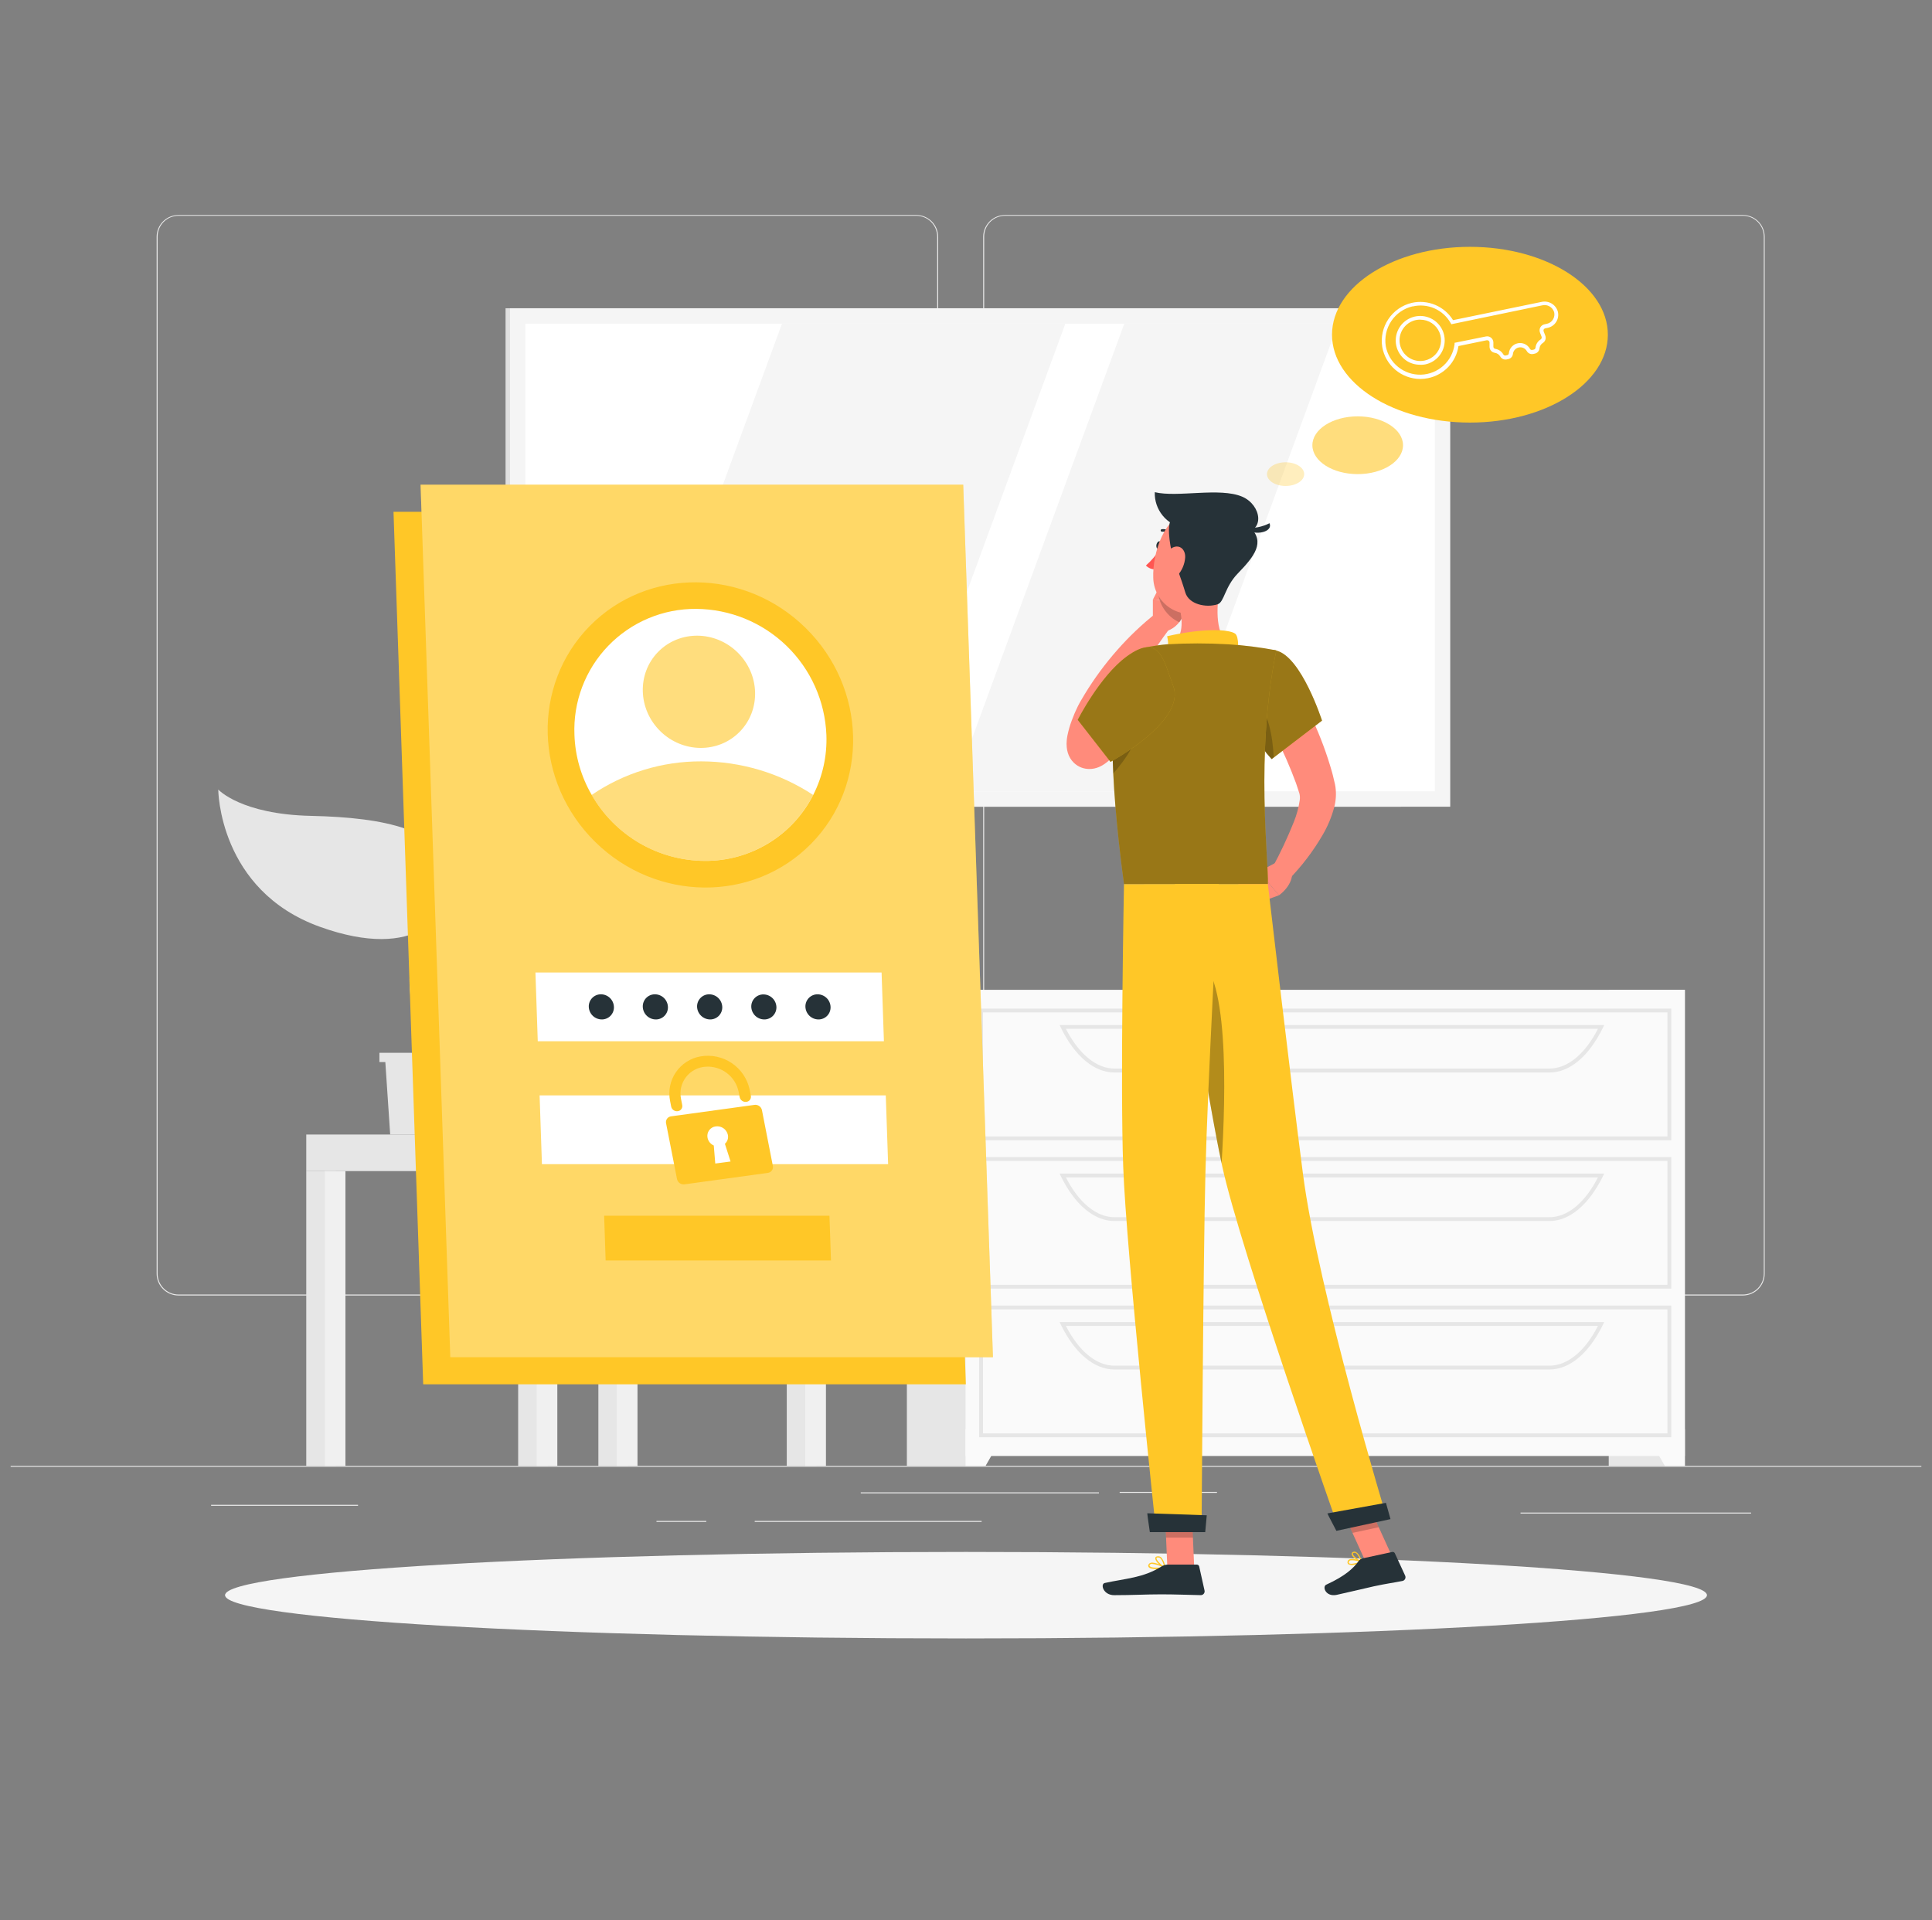 <svg width="171" height="170" viewBox="0 0 171 170" fill="none" xmlns="http://www.w3.org/2000/svg">
<rect x="0" y="0" width="171" height="170" fill="#808080" stroke="none"/>
<g clip-path="url(#clip0_6_713)">
<path d="M170.059 129.772H0.941V129.857H170.059V129.772Z" fill="#EBEBEB"/>
<path d="M107.712 132.076H99.1V132.16H107.712V132.076Z" fill="#EBEBEB"/>
<path d="M154.987 133.906H134.581V133.99H154.987V133.906Z" fill="#EBEBEB"/>
<path d="M97.267 132.116H76.185V132.201H97.267V132.116Z" fill="#EBEBEB"/>
<path d="M62.514 134.646H58.103V134.731H62.514V134.646Z" fill="#EBEBEB"/>
<path d="M86.883 134.646H66.799V134.731H86.883V134.646Z" fill="#EBEBEB"/>
<path d="M31.69 133.219H18.685V133.304H31.69V133.219Z" fill="#EBEBEB"/>
<path d="M81.103 114.687H15.793C15.281 114.686 14.791 114.482 14.43 114.12C14.068 113.758 13.865 113.267 13.865 112.756V20.948C13.87 20.44 14.075 19.953 14.435 19.595C14.796 19.236 15.284 19.035 15.793 19.034H81.103C81.615 19.034 82.106 19.238 82.469 19.6C82.831 19.962 83.034 20.453 83.034 20.965V112.756C83.034 113.268 82.831 113.759 82.469 114.121C82.106 114.484 81.615 114.687 81.103 114.687ZM15.793 19.102C15.304 19.103 14.835 19.298 14.489 19.644C14.144 19.99 13.95 20.459 13.95 20.948V112.756C13.95 113.245 14.144 113.714 14.489 114.06C14.835 114.407 15.304 114.602 15.793 114.603H81.103C81.592 114.602 82.062 114.407 82.408 114.061C82.754 113.715 82.949 113.245 82.95 112.756V20.948C82.949 20.459 82.754 19.99 82.408 19.644C82.062 19.297 81.592 19.103 81.103 19.102H15.793Z" fill="#EBEBEB"/>
<path d="M154.267 114.687H88.953C88.441 114.686 87.951 114.482 87.589 114.12C87.227 113.758 87.023 113.268 87.022 112.756V20.948C87.027 20.439 87.233 19.953 87.595 19.595C87.956 19.236 88.444 19.035 88.953 19.034H154.267C154.775 19.036 155.262 19.238 155.622 19.596C155.982 19.954 156.187 20.44 156.191 20.948V112.756C156.191 113.267 155.989 113.757 155.628 114.119C155.267 114.481 154.778 114.685 154.267 114.687ZM88.953 19.102C88.464 19.103 87.995 19.297 87.648 19.644C87.302 19.99 87.108 20.459 87.107 20.948V112.756C87.108 113.245 87.302 113.715 87.648 114.061C87.995 114.407 88.464 114.602 88.953 114.603H154.267C154.756 114.602 155.225 114.407 155.572 114.061C155.918 113.715 156.113 113.245 156.113 112.756V20.948C156.113 20.459 155.918 19.99 155.572 19.644C155.225 19.297 154.756 19.103 154.267 19.102H88.953Z" fill="#EBEBEB"/>
<path d="M67.222 100.437H44.763L43.4 84.709H65.859L67.222 100.437Z" fill="#E6E6E6"/>
<path d="M68.385 100.437H45.926L44.563 84.709H67.022L68.385 100.437Z" fill="#F0F0F0"/>
<path d="M48.998 97.058L48.247 88.085H63.951L64.702 97.058H48.998Z" fill="white"/>
<path d="M72.272 100.437H69.637V129.772H72.272V100.437Z" fill="#E6E6E6"/>
<path d="M73.104 100.437H71.274V129.772H73.104V100.437Z" fill="#F0F0F0"/>
<path d="M47.597 103.674H73.104V100.437H47.597V103.674Z" fill="#F0F0F0"/>
<path d="M48.497 103.674H45.862V129.772H48.497V103.674Z" fill="#E6E6E6"/>
<path d="M49.329 103.674H47.499V129.772H49.329V103.674Z" fill="#F0F0F0"/>
<path d="M29.742 103.674H27.107V129.772H29.742V103.674Z" fill="#E6E6E6"/>
<path d="M30.574 103.674H28.744V129.772H30.574V103.674Z" fill="#F0F0F0"/>
<path d="M55.597 103.674H52.962V129.772H55.597V103.674Z" fill="#E6E6E6"/>
<path d="M56.425 103.674H54.595V129.772H56.425V103.674Z" fill="#F0F0F0"/>
<path d="M47.597 100.437H27.107V103.674H47.597V100.437Z" fill="#E6E6E6"/>
<path d="M124.005 27.29H44.746V71.417H124.005V27.29Z" fill="#E0E0E0"/>
<path d="M128.358 27.29H45.145V71.417H128.358V27.29Z" fill="#F5F5F5"/>
<path d="M126.998 70.057V28.65L46.505 28.65V70.057H126.998Z" fill="white"/>
<path d="M79.097 70.057L94.294 28.65H69.214L54.017 70.057H79.097Z" fill="#F5F5F5"/>
<path d="M103.237 70.057L118.434 28.65H99.513L84.316 70.057H103.237Z" fill="#F5F5F5"/>
<path d="M149.126 87.628H142.388V129.772H149.126V87.628Z" fill="#E6E6E6"/>
<path d="M147.353 129.772H149.126V126.529H145.496L147.353 129.772Z" fill="#FAFAFA"/>
<path d="M87.005 87.628H80.267V129.772H87.005V87.628Z" fill="#E6E6E6"/>
<path d="M149.126 87.628H85.459V128.896H149.126V87.628Z" fill="#FAFAFA"/>
<path d="M147.921 100.945H86.667V89.289H147.921V100.945ZM87.005 100.606H147.583V89.627H87.005V100.606Z" fill="#E6E6E6"/>
<path d="M137.138 94.948H98.637C96.851 94.948 95.13 93.507 93.902 90.99L93.787 90.75H141.985L141.87 90.99C140.632 93.507 138.941 94.948 137.138 94.948ZM94.341 91.078C95.485 93.321 97.047 94.599 98.637 94.599H137.138C138.735 94.599 140.291 93.321 141.434 91.078H94.341Z" fill="#E6E6E6"/>
<path d="M87.232 129.772H85.459V126.529H89.089L87.232 129.772Z" fill="#FAFAFA"/>
<path d="M147.921 114.078H86.667V102.436H147.921V114.078ZM87.005 113.74H147.583V102.775H87.005V113.74Z" fill="#E6E6E6"/>
<path d="M137.138 108.095H98.637C96.851 108.095 95.13 106.651 93.902 104.138L93.787 103.894H141.985L141.87 104.138C140.632 106.637 138.941 108.095 137.138 108.095ZM94.341 104.232C95.485 106.475 97.047 107.757 98.637 107.757H137.138C138.735 107.757 140.291 106.475 141.434 104.232H94.341Z" fill="#E6E6E6"/>
<path d="M147.921 127.236H86.667V115.58H147.921V127.236ZM87.005 126.897H147.583V115.918H87.005V126.897Z" fill="#E6E6E6"/>
<path d="M137.138 121.239H98.637C96.851 121.239 95.13 119.798 93.902 117.285L93.787 117.041H141.985L141.87 117.285C140.632 119.798 138.941 121.239 137.138 121.239ZM94.341 117.379C95.485 119.622 97.047 120.901 98.637 120.901H137.138C138.735 120.901 140.291 119.622 141.434 117.379H94.341Z" fill="#E6E6E6"/>
<path d="M41.861 93.202V94.021H41.34L40.907 100.437H34.535L34.105 94.021H33.581V93.202H41.861Z" fill="#E6E6E6"/>
<path d="M39.764 77.282C39.243 73.46 34.085 72.37 27.54 72.228C21.313 72.096 19.317 69.894 19.317 69.894C19.317 69.894 19.338 78.814 28.311 82.047C36.831 85.112 40.288 81.11 39.764 77.282Z" fill="#E6E6E6"/>
<path d="M36.584 85.944C36.693 84.374 39.202 81.486 45.24 82.798C49.603 83.749 51.227 81.486 51.227 81.486C51.227 81.486 50.821 87.872 44.259 89.79C38.025 91.613 36.392 88.711 36.584 85.944Z" fill="#E6E6E6"/>
<path d="M37.961 95.611C37.995 95.611 38.029 95.604 38.06 95.59C38.09 95.576 38.118 95.555 38.14 95.529C38.577 95.012 38.218 93.774 37.724 92.059C37.088 89.861 36.297 87.121 36.967 85.135C37.338 84.087 37.772 83.061 38.265 82.064C39.212 80.062 40.031 78.344 39.348 76.524C39.337 76.495 39.321 76.469 39.3 76.446C39.279 76.423 39.254 76.405 39.225 76.392C39.197 76.379 39.167 76.372 39.136 76.371C39.105 76.37 39.075 76.376 39.046 76.386C39.017 76.397 38.991 76.414 38.968 76.435C38.946 76.456 38.928 76.482 38.915 76.51C38.903 76.538 38.896 76.569 38.895 76.6C38.895 76.63 38.9 76.661 38.911 76.69C39.524 78.31 38.783 79.879 37.843 81.868C37.342 82.881 36.902 83.922 36.523 84.987C35.81 87.111 36.621 89.928 37.274 92.188C37.66 93.541 38.059 94.894 37.785 95.232C37.763 95.255 37.747 95.283 37.736 95.313C37.726 95.343 37.722 95.375 37.724 95.407C37.727 95.439 37.736 95.47 37.751 95.498C37.766 95.526 37.787 95.55 37.812 95.57C37.855 95.601 37.908 95.615 37.961 95.611Z" fill="#E6E6E6"/>
<path d="M85.5 145.047C121.719 145.047 151.081 143.333 151.081 141.218C151.081 139.104 121.719 137.39 85.5 137.39C49.281 137.39 19.919 139.104 19.919 141.218C19.919 143.333 49.281 145.047 85.5 145.047Z" fill="#F5F5F5"/>
<path d="M85.487 122.551H37.457L34.829 45.308H82.858L85.487 122.551Z" fill="#FFC727"/>
<path d="M87.885 120.153H39.855L37.224 42.91H85.253L87.885 120.153Z" fill="#FFC727"/>
<path opacity="0.3" d="M87.885 120.153H39.855L37.224 42.91H85.253L87.885 120.153Z" fill="white"/>
<path d="M71.792 74.695C76.935 69.464 76.716 60.91 71.303 55.589C65.891 50.269 57.334 50.196 52.192 55.427C47.049 60.659 47.268 69.213 52.681 74.534C58.093 79.854 66.65 79.927 71.792 74.695Z" fill="#FFC727"/>
<path d="M73.144 65.064C73.213 66.905 72.812 68.733 71.977 70.375C71.077 72.144 69.701 73.628 68.004 74.659C66.307 75.69 64.357 76.228 62.371 76.213C60.339 76.202 58.346 75.657 56.591 74.632C54.836 73.607 53.382 72.139 52.373 70.375C51.433 68.758 50.908 66.934 50.844 65.064C50.782 63.615 51.015 62.168 51.529 60.812C52.043 59.455 52.828 58.218 53.835 57.173C54.842 56.13 56.051 55.301 57.388 54.739C58.725 54.177 60.163 53.892 61.614 53.903C64.602 53.924 67.468 55.095 69.615 57.174C71.762 59.253 73.026 62.078 73.144 65.064Z" fill="white"/>
<path opacity="0.6" d="M71.971 70.375C71.07 72.144 69.694 73.628 67.997 74.659C66.301 75.69 64.35 76.228 62.365 76.213C60.333 76.202 58.339 75.657 56.584 74.632C54.829 73.607 53.375 72.139 52.366 70.375C55.227 68.425 58.612 67.388 62.074 67.402C65.592 67.409 69.031 68.442 71.971 70.375Z" fill="#FFC727"/>
<path opacity="0.6" d="M65.467 64.786C67.358 62.863 67.278 59.717 65.287 57.761C63.297 55.804 60.151 55.778 58.26 57.701C56.369 59.625 56.449 62.77 58.439 64.727C60.43 66.683 63.576 66.71 65.467 64.786Z" fill="#FFC727"/>
<path d="M78.235 92.181H47.597L47.391 86.093H78.028L78.235 92.181Z" fill="white"/>
<path d="M78.607 103.062H47.966L47.76 96.974H78.4L78.607 103.062Z" fill="white"/>
<path d="M66.782 97.812L59.398 98.827C59.328 98.835 59.26 98.858 59.199 98.893C59.137 98.929 59.084 98.977 59.042 99.034C59 99.091 58.97 99.156 58.955 99.226C58.939 99.295 58.938 99.367 58.952 99.436L59.923 104.384C59.954 104.53 60.039 104.658 60.161 104.744C60.282 104.829 60.431 104.866 60.579 104.848L67.963 103.833C68.033 103.824 68.1 103.801 68.161 103.765C68.222 103.729 68.275 103.681 68.317 103.623C68.358 103.566 68.388 103.5 68.403 103.431C68.418 103.362 68.419 103.29 68.406 103.221L67.438 98.272C67.406 98.128 67.321 98 67.2 97.915C67.078 97.829 66.929 97.793 66.782 97.812ZM64.661 102.825L63.308 103.004L63.176 101.408C63.037 101.348 62.914 101.255 62.818 101.137C62.722 101.019 62.656 100.88 62.625 100.732C62.6 100.616 62.6 100.497 62.624 100.382C62.648 100.266 62.696 100.157 62.765 100.062C62.834 99.966 62.922 99.886 63.024 99.827C63.126 99.767 63.239 99.73 63.356 99.717C63.596 99.686 63.839 99.746 64.037 99.886C64.235 100.026 64.373 100.234 64.424 100.471C64.454 100.614 64.445 100.762 64.399 100.901C64.352 101.039 64.27 101.163 64.161 101.259L64.661 102.825Z" fill="#FFC727"/>
<path d="M66.051 97.545C65.921 97.562 65.789 97.529 65.681 97.453C65.574 97.378 65.498 97.264 65.47 97.136L65.375 96.652C65.24 95.992 64.87 95.404 64.334 94.996C63.797 94.588 63.132 94.388 62.459 94.433C62.12 94.453 61.789 94.545 61.489 94.704C61.188 94.862 60.925 95.084 60.718 95.353C60.511 95.622 60.364 95.933 60.287 96.264C60.211 96.595 60.206 96.939 60.274 97.271L60.383 97.829C60.395 97.891 60.395 97.955 60.381 98.017C60.368 98.078 60.342 98.136 60.304 98.188C60.267 98.238 60.22 98.281 60.165 98.313C60.11 98.344 60.05 98.364 59.987 98.371C59.856 98.389 59.723 98.357 59.615 98.281C59.507 98.205 59.432 98.091 59.405 97.961L59.314 97.491C59.221 97.052 59.218 96.598 59.305 96.158C59.392 95.717 59.567 95.298 59.819 94.927C60.072 94.556 60.397 94.24 60.776 93.997C61.154 93.755 61.577 93.592 62.02 93.517C62.98 93.356 63.965 93.57 64.772 94.116C65.578 94.662 66.143 95.498 66.349 96.449L66.457 97.004C66.47 97.067 66.469 97.131 66.455 97.194C66.441 97.256 66.414 97.315 66.376 97.366C66.337 97.417 66.289 97.459 66.233 97.49C66.177 97.521 66.115 97.54 66.051 97.545Z" fill="#FFC727"/>
<path d="M73.55 111.589H53.604L53.472 107.625H73.415L73.55 111.589Z" fill="#FFC727"/>
<path d="M63.927 89.137C63.933 89.281 63.91 89.426 63.858 89.561C63.807 89.696 63.728 89.82 63.628 89.924C63.527 90.028 63.407 90.11 63.273 90.166C63.14 90.222 62.996 90.251 62.852 90.249C62.553 90.247 62.267 90.13 62.053 89.923C61.838 89.716 61.711 89.435 61.698 89.137C61.692 88.992 61.716 88.848 61.767 88.713C61.819 88.577 61.897 88.454 61.998 88.35C62.098 88.246 62.219 88.163 62.352 88.107C62.486 88.051 62.629 88.023 62.774 88.024C63.072 88.025 63.359 88.142 63.574 88.349C63.788 88.556 63.915 88.838 63.927 89.137Z" fill="#263238"/>
<path d="M59.118 89.137C59.124 89.281 59.101 89.426 59.05 89.561C58.998 89.697 58.92 89.82 58.819 89.925C58.719 90.029 58.598 90.111 58.464 90.167C58.331 90.223 58.187 90.251 58.042 90.249C57.744 90.247 57.459 90.13 57.245 89.923C57.03 89.716 56.904 89.434 56.892 89.137C56.886 88.992 56.91 88.848 56.961 88.713C57.013 88.577 57.091 88.454 57.191 88.35C57.292 88.246 57.413 88.163 57.546 88.107C57.679 88.051 57.823 88.023 57.968 88.024C58.266 88.025 58.552 88.142 58.766 88.349C58.98 88.557 59.106 88.839 59.118 89.137Z" fill="#263238"/>
<path d="M54.338 89.137C54.344 89.281 54.321 89.426 54.269 89.561C54.218 89.696 54.139 89.82 54.039 89.924C53.938 90.028 53.818 90.11 53.684 90.166C53.551 90.222 53.407 90.251 53.263 90.249C52.965 90.248 52.678 90.131 52.464 89.924C52.25 89.717 52.124 89.435 52.113 89.137C52.107 88.992 52.13 88.848 52.182 88.713C52.233 88.577 52.312 88.454 52.412 88.35C52.513 88.246 52.633 88.163 52.767 88.107C52.9 88.051 53.044 88.023 53.188 88.024C53.486 88.025 53.773 88.142 53.987 88.349C54.201 88.557 54.327 88.839 54.338 89.137Z" fill="#263238"/>
<path d="M68.72 89.137C68.726 89.281 68.703 89.426 68.651 89.561C68.6 89.696 68.521 89.819 68.421 89.924C68.32 90.028 68.2 90.11 68.066 90.166C67.933 90.222 67.789 90.251 67.644 90.249C67.346 90.248 67.06 90.131 66.846 89.924C66.632 89.717 66.506 89.435 66.495 89.137C66.49 88.993 66.514 88.849 66.566 88.714C66.618 88.58 66.697 88.457 66.798 88.354C66.899 88.251 67.019 88.17 67.153 88.115C67.286 88.059 67.429 88.032 67.573 88.034C67.869 88.036 68.153 88.152 68.366 88.357C68.58 88.562 68.706 88.841 68.72 89.137Z" fill="#263238"/>
<path d="M73.513 89.137C73.519 89.281 73.496 89.426 73.445 89.561C73.394 89.697 73.315 89.82 73.215 89.925C73.114 90.029 72.993 90.111 72.859 90.167C72.726 90.223 72.582 90.251 72.437 90.249C72.139 90.247 71.854 90.13 71.64 89.923C71.426 89.716 71.299 89.434 71.287 89.137C71.281 88.992 71.305 88.848 71.356 88.713C71.408 88.577 71.486 88.454 71.587 88.35C71.687 88.246 71.808 88.163 71.941 88.107C72.075 88.051 72.218 88.023 72.363 88.024C72.661 88.025 72.947 88.142 73.161 88.349C73.376 88.557 73.502 88.839 73.513 89.137Z" fill="#263238"/>
<path d="M113.881 59.379C114.331 60.103 114.707 60.793 115.092 61.513C115.478 62.233 115.826 62.957 116.168 63.698C116.865 65.198 117.442 66.751 117.893 68.342C117.954 68.542 117.998 68.755 118.048 68.961L118.123 69.276L118.16 69.431L118.204 69.688C118.28 70.271 118.245 70.864 118.099 71.433C117.866 72.318 117.511 73.166 117.044 73.953C116.209 75.384 115.2 76.705 114.04 77.887L112.616 76.811C113.331 75.498 113.967 74.142 114.521 72.753C114.767 72.14 114.941 71.501 115.038 70.848C115.069 70.649 115.06 70.445 115.011 70.25L114.876 69.837C114.822 69.668 114.771 69.499 114.707 69.326C114.192 67.931 113.597 66.567 112.924 65.24C112.248 63.888 111.52 62.535 110.793 61.242L113.881 59.379Z" fill="#FF8B7B"/>
<path d="M112.978 76.341L111.422 77.163L113.208 79.254C113.208 79.254 114.324 78.499 114.375 77.349L112.978 76.341Z" fill="#FF8B7B"/>
<path d="M109.335 78.452L111.246 79.971L113.208 79.254L111.422 77.163L109.335 78.452Z" fill="#FF8B7B"/>
<path d="M102.801 48.312C102.764 48.501 102.632 48.633 102.51 48.609C102.388 48.586 102.317 48.41 102.354 48.224C102.391 48.038 102.523 47.886 102.649 47.926C102.774 47.967 102.838 48.122 102.801 48.312Z" fill="#263238"/>
<path d="M102.649 48.636C102.308 49.166 101.896 49.647 101.424 50.064C101.536 50.179 101.671 50.269 101.82 50.328C101.97 50.386 102.13 50.411 102.29 50.402L102.649 48.636Z" fill="#FF5652"/>
<path d="M102.04 55.273V53.054L104.976 53.392C104.976 53.392 104.928 55.3 103.284 55.861L102.04 55.273Z" fill="#FF8B7B"/>
<path d="M102.885 51.457L104.952 52.053L104.989 53.409L102.053 53.054L102.885 51.457Z" fill="#FF8B7B"/>
<path opacity="0.2" d="M104.952 52.053L102.885 51.457L102.483 52.228C102.505 52.836 102.695 53.426 103.031 53.932C103.368 54.438 103.839 54.842 104.39 55.097C104.746 54.601 104.953 54.014 104.989 53.406L104.952 52.053Z" fill="black"/>
<path d="M103.7 47.409C103.722 47.408 103.743 47.401 103.761 47.389C103.779 47.377 103.794 47.36 103.802 47.34C103.811 47.321 103.814 47.299 103.811 47.277C103.808 47.256 103.799 47.236 103.785 47.219C103.666 47.085 103.517 46.981 103.35 46.916C103.183 46.852 103.003 46.828 102.824 46.847C102.795 46.852 102.769 46.868 102.752 46.892C102.735 46.917 102.728 46.947 102.733 46.976C102.738 47.005 102.754 47.031 102.778 47.049C102.802 47.067 102.832 47.074 102.862 47.07C103.003 47.056 103.145 47.077 103.277 47.129C103.409 47.181 103.526 47.264 103.619 47.371C103.63 47.383 103.642 47.392 103.656 47.398C103.67 47.405 103.685 47.408 103.7 47.409Z" fill="#263238"/>
<path d="M108.023 51.735C107.685 53.477 107.475 55.888 108.7 57.048C108.7 57.048 108.226 58.814 104.979 58.814C101.424 58.814 103.271 57.265 103.271 57.265C104.749 56.805 104.735 55.124 104.397 53.771L108.023 51.735Z" fill="#FF8B7B"/>
<path d="M109.359 58.212C109.677 57.765 109.664 56.348 109.325 56.098C108.781 55.695 106.444 55.601 103.301 56.325C103.64 57.698 102.912 58.415 102.912 58.415L109.359 58.212Z" fill="#FFC727"/>
<path d="M119.932 138.512C119.836 138.546 119.734 138.561 119.631 138.555C119.529 138.549 119.429 138.523 119.337 138.479C119.302 138.446 119.278 138.404 119.269 138.357C119.259 138.31 119.264 138.262 119.283 138.218C119.294 138.182 119.312 138.148 119.337 138.119C119.362 138.091 119.394 138.068 119.428 138.052C119.75 137.897 120.487 138.198 120.521 138.211C120.531 138.216 120.54 138.223 120.546 138.232C120.552 138.241 120.555 138.251 120.555 138.262C120.555 138.273 120.552 138.284 120.546 138.293C120.541 138.303 120.534 138.311 120.524 138.316C120.334 138.4 120.135 138.466 119.932 138.512ZM119.543 138.13C119.521 138.136 119.5 138.143 119.479 138.154C119.458 138.162 119.439 138.174 119.424 138.191C119.409 138.207 119.397 138.227 119.391 138.249C119.361 138.35 119.391 138.384 119.412 138.394C119.54 138.502 120.014 138.394 120.348 138.269C120.094 138.164 119.819 138.116 119.543 138.13Z" fill="#FFC727"/>
<path d="M120.511 138.32H120.484C120.213 138.242 119.638 137.833 119.631 137.565C119.631 137.523 119.645 137.482 119.672 137.448C119.698 137.415 119.735 137.392 119.777 137.383C119.817 137.368 119.86 137.362 119.903 137.365C119.945 137.369 119.987 137.382 120.024 137.403C120.342 137.565 120.545 138.222 120.551 138.252C120.556 138.26 120.559 138.27 120.559 138.279C120.559 138.289 120.556 138.298 120.551 138.306C120.546 138.311 120.54 138.315 120.533 138.318C120.526 138.32 120.518 138.321 120.511 138.32ZM119.834 137.477H119.807C119.74 137.501 119.74 137.535 119.74 137.552C119.74 137.711 120.125 138.032 120.416 138.161C120.345 137.971 120.189 137.596 119.983 137.484C119.937 137.463 119.885 137.461 119.838 137.477H119.834Z" fill="#FFC727"/>
<path d="M102.364 138.912C102.06 138.912 101.766 138.868 101.668 138.732C101.642 138.696 101.628 138.653 101.628 138.609C101.628 138.565 101.642 138.521 101.668 138.485C101.687 138.452 101.713 138.424 101.744 138.401C101.774 138.378 101.81 138.362 101.847 138.353C102.243 138.245 103.075 138.719 103.109 138.739C103.119 138.744 103.127 138.753 103.132 138.763C103.137 138.774 103.138 138.785 103.136 138.797C103.134 138.808 103.129 138.819 103.121 138.828C103.114 138.836 103.103 138.842 103.092 138.844C102.852 138.888 102.608 138.911 102.364 138.912ZM101.989 138.448C101.953 138.442 101.917 138.442 101.881 138.448C101.858 138.453 101.836 138.462 101.817 138.476C101.798 138.489 101.782 138.506 101.769 138.526C101.729 138.597 101.745 138.631 101.769 138.651C101.881 138.807 102.479 138.81 102.923 138.746C102.633 138.588 102.316 138.487 101.989 138.448Z" fill="#FFC727"/>
<path d="M103.088 138.844H103.065C102.777 138.715 102.209 138.201 102.253 137.931C102.253 137.866 102.307 137.789 102.463 137.775C102.518 137.769 102.574 137.774 102.628 137.79C102.682 137.806 102.731 137.833 102.774 137.87C102.99 138.129 103.121 138.45 103.146 138.786C103.146 138.796 103.143 138.806 103.139 138.814C103.135 138.823 103.129 138.831 103.122 138.837C103.112 138.842 103.1 138.845 103.088 138.844ZM102.506 137.88H102.473C102.371 137.88 102.364 137.927 102.364 137.941C102.337 138.103 102.723 138.509 103.017 138.685C102.991 138.414 102.881 138.157 102.703 137.951C102.647 137.904 102.576 137.878 102.503 137.88H102.506Z" fill="#FFC727"/>
<path d="M105.699 138.79H103.322L103.085 133.28H105.463L105.699 138.79Z" fill="#FF8B7B"/>
<path d="M123.163 137.687L120.839 138.191L118.502 133.06L120.829 132.556L123.163 137.687Z" fill="#FF8B7B"/>
<path d="M120.612 137.958L123.227 137.393C123.272 137.383 123.32 137.389 123.362 137.41C123.404 137.431 123.437 137.465 123.457 137.508L124.363 139.476C124.387 139.524 124.4 139.577 124.4 139.63C124.4 139.684 124.387 139.736 124.362 139.784C124.338 139.831 124.303 139.872 124.259 139.904C124.216 139.935 124.166 139.955 124.113 139.963C123.2 140.143 122.743 140.187 121.597 140.434C120.89 140.589 119.293 140.978 118.316 141.188C117.338 141.398 117.003 140.461 117.385 140.288C119.094 139.507 119.804 138.82 120.267 138.181C120.351 138.067 120.474 137.987 120.612 137.958Z" fill="#263238"/>
<path d="M103.339 138.512H105.936C105.983 138.513 106.029 138.529 106.066 138.558C106.103 138.588 106.128 138.629 106.139 138.675L106.609 140.789C106.623 140.84 106.625 140.893 106.614 140.945C106.603 140.997 106.581 141.046 106.548 141.087C106.515 141.129 106.473 141.162 106.425 141.184C106.377 141.206 106.324 141.217 106.271 141.215C105.334 141.198 103.981 141.144 102.804 141.144C101.424 141.144 100.237 141.218 98.62 141.218C97.643 141.218 97.372 140.231 97.781 140.139C99.642 139.733 101.164 139.69 102.77 138.698C102.939 138.585 103.136 138.521 103.339 138.512Z" fill="#263238"/>
<path d="M112.955 57.593C115.184 58.104 117.013 63.796 117.013 63.796L112.559 67.202C111.403 65.966 110.587 64.451 110.191 62.805C109.403 59.822 110.675 57.065 112.955 57.593Z" fill="#FFC727"/>
<path opacity="0.4" d="M112.955 57.593C115.184 58.104 117.013 63.796 117.013 63.796L112.559 67.202C111.403 65.966 110.587 64.451 110.191 62.805C109.403 59.822 110.675 57.065 112.955 57.593Z" fill="black"/>
<path d="M101.228 64.381C100.673 64.98 100.119 65.514 99.537 66.072C99.249 66.343 98.958 66.614 98.661 66.874L98.211 67.27L98.099 67.368L97.906 67.523C97.708 67.682 97.488 67.812 97.254 67.909C96.993 68.02 96.712 68.077 96.428 68.078C96.186 68.079 95.945 68.037 95.718 67.953C95.466 67.857 95.236 67.711 95.042 67.523C94.794 67.281 94.612 66.98 94.514 66.647C94.463 66.484 94.43 66.315 94.416 66.144C94.398 65.943 94.398 65.742 94.416 65.541C94.433 65.379 94.453 65.237 94.48 65.105C94.573 64.644 94.704 64.191 94.873 63.752C95.025 63.335 95.2 62.926 95.397 62.528C95.613 62.098 95.82 61.784 96.026 61.425C96.864 60.052 97.82 58.755 98.884 57.549C99.937 56.35 101.097 55.249 102.351 54.261L103.596 55.543C102.723 56.713 101.864 57.968 101.069 59.203C100.278 60.43 99.555 61.701 98.904 63.008C98.759 63.326 98.566 63.684 98.475 63.941C98.354 64.24 98.249 64.545 98.16 64.855C98.075 65.134 98.01 65.419 97.967 65.707C97.965 65.752 97.965 65.797 97.967 65.842C97.967 65.87 97.967 65.883 97.967 65.812C97.962 65.736 97.947 65.661 97.923 65.589C97.85 65.349 97.716 65.132 97.534 64.96C97.373 64.811 97.183 64.696 96.976 64.621C96.795 64.553 96.602 64.517 96.408 64.516C96.221 64.514 96.036 64.55 95.864 64.621C95.805 64.645 95.749 64.674 95.694 64.706L95.823 64.588L96.232 64.216L97.041 63.458C97.575 62.954 98.113 62.416 98.62 61.916L101.228 64.381Z" fill="#FF8B7B"/>
<path opacity="0.2" d="M111.044 61.773C112.254 62.971 112.65 65.156 112.735 67.05L112.539 67.202C111.382 65.966 110.567 64.451 110.171 62.805C110.127 62.629 110.086 62.467 110.056 62.274L111.044 61.773Z" fill="black"/>
<path d="M98.864 59.961C98.377 62.531 98.072 67.811 99.483 78.263H112.221C112.309 76.311 111.081 66.779 112.965 57.576C111.557 57.306 110.134 57.126 108.703 57.038C106.901 56.935 105.094 56.935 103.291 57.038C102.696 57.092 102.107 57.18 101.6 57.272C100.925 57.39 100.302 57.71 99.814 58.191C99.325 58.671 98.994 59.288 98.864 59.961Z" fill="#FFC727"/>
<path opacity="0.4" d="M98.864 59.961C98.377 62.531 98.072 67.811 99.483 78.263H112.221C112.309 76.311 111.081 66.779 112.965 57.576C111.557 57.306 110.134 57.126 108.703 57.038C106.901 56.935 105.094 56.935 103.291 57.038C102.696 57.092 102.107 57.18 101.6 57.272C100.925 57.39 100.302 57.71 99.814 58.191C99.325 58.671 98.994 59.288 98.864 59.961Z" fill="black"/>
<path opacity="0.2" d="M100.812 63.772L98.512 63.221C98.441 64.615 98.434 66.34 98.536 68.474C99.594 67.27 100.947 65.389 100.812 63.772Z" fill="black"/>
<path opacity="0.2" d="M103.085 133.28L103.207 136.121H105.588L105.466 133.28H103.085Z" fill="black"/>
<path opacity="0.2" d="M120.829 132.556L118.502 133.06L119.706 135.705L122.033 135.201L120.829 132.556Z" fill="black"/>
<path d="M109.153 49.191C108.544 51.471 108.3 52.837 106.893 53.784C104.779 55.225 102.141 53.575 102.074 51.166C101.999 48.992 103.01 45.626 105.456 45.166C105.993 45.065 106.548 45.103 107.066 45.276C107.585 45.448 108.051 45.75 108.421 46.153C108.791 46.555 109.052 47.046 109.18 47.577C109.308 48.109 109.299 48.664 109.153 49.191Z" fill="#FF8B7B"/>
<path d="M103.815 49.276C103.7 48.971 103.176 46.614 103.67 46.002C104.164 45.389 109.795 45.832 110.628 46.651C112.011 48.004 111.05 49.222 109.538 50.788C108.402 51.965 108.358 53.291 107.783 53.493C106.768 53.832 105.219 53.514 104.908 52.442C104.597 51.369 103.815 49.276 103.815 49.276Z" fill="#263238"/>
<path d="M109.944 43.969C107.955 43.123 104.225 44.06 102.209 43.573C102.183 44.323 102.43 45.056 102.903 45.638C103.376 46.22 104.044 46.611 104.783 46.739C106.455 47.058 108.154 47.215 109.856 47.209C112.068 47.108 111.635 44.689 109.944 43.969Z" fill="#263238"/>
<path d="M110.255 46.722C110.982 46.793 111.714 46.654 112.363 46.319C112.735 47.219 110.688 47.466 110.255 46.722Z" fill="#263238"/>
<path d="M104.898 49.37C104.852 49.957 104.614 50.512 104.221 50.95C103.7 51.522 103.159 51.163 103.068 50.47C102.987 49.84 103.156 48.779 103.792 48.474C104.428 48.17 104.942 48.663 104.898 49.37Z" fill="#FF8B7B"/>
<path d="M103.998 78.273C103.998 78.273 106.704 96.453 108.182 103.265C109.802 110.723 118.508 135.397 118.508 135.397L122.767 134.474C122.767 134.474 116.679 114.362 115.326 103.935C114.277 95.925 112.217 78.266 112.217 78.266L103.998 78.273Z" fill="#FFC727"/>
<path d="M117.487 133.98C117.47 133.98 118.282 135.522 118.282 135.522L123.071 134.484L122.669 133.043L117.487 133.98Z" fill="#263238"/>
<path opacity="0.3" d="M105.706 84.75C108.828 85.362 108.497 97.004 108.121 102.994C107.221 98.76 105.902 90.615 105.003 84.834C105.221 84.727 105.469 84.697 105.706 84.75Z" fill="black"/>
<path d="M99.483 78.273C99.483 78.273 99.144 96.06 99.415 103.302C99.686 110.848 102.32 135.556 102.32 135.556H106.352C106.352 135.556 106.498 111.288 106.69 103.877C106.887 95.8 107.861 78.259 107.861 78.259L99.483 78.273Z" fill="#FFC727"/>
<path d="M101.546 133.967C101.526 133.967 101.773 135.637 101.773 135.637H106.674L106.809 134.146L101.546 133.967Z" fill="#263238"/>
<path d="M103.849 60.752C104.989 63.827 98.289 67.449 98.289 67.449L95.387 63.728C95.387 63.728 97.338 59.866 99.706 58.127C102.632 55.983 102.98 58.411 103.849 60.752Z" fill="#FFC727"/>
<path opacity="0.4" d="M103.849 60.752C104.989 63.827 98.289 67.449 98.289 67.449L95.387 63.728C95.387 63.728 97.338 59.866 99.706 58.127C102.632 55.983 102.98 58.411 103.849 60.752Z" fill="black"/>
<path d="M130.103 37.41C136.845 37.41 142.31 33.927 142.31 29.631C142.31 25.334 136.845 21.852 130.103 21.852C123.361 21.852 117.896 25.334 117.896 29.631C117.896 33.927 123.361 37.41 130.103 37.41Z" fill="#FFC727"/>
<path d="M125.699 33.548C124.895 33.545 124.118 33.259 123.503 32.74C122.889 32.221 122.477 31.502 122.341 30.71C122.206 29.852 122.4 28.974 122.883 28.252C123.366 27.53 124.104 27.016 124.948 26.813C125.642 26.654 126.368 26.715 127.024 26.989C127.681 27.264 128.235 27.737 128.608 28.342L136.445 26.726C136.746 26.66 137.061 26.71 137.327 26.866C137.593 27.022 137.79 27.273 137.879 27.568C137.92 27.723 137.929 27.885 137.905 28.044C137.882 28.202 137.826 28.355 137.741 28.491C137.657 28.627 137.545 28.745 137.414 28.837C137.282 28.929 137.133 28.993 136.976 29.026L136.773 29.066C136.743 29.072 136.715 29.084 136.69 29.102C136.665 29.12 136.645 29.144 136.631 29.171C136.619 29.199 136.612 29.229 136.612 29.259C136.612 29.289 136.619 29.319 136.631 29.347L136.77 29.705C136.816 29.822 136.821 29.95 136.782 30.07C136.744 30.189 136.666 30.291 136.56 30.358C136.477 30.41 136.407 30.479 136.354 30.562C136.302 30.645 136.27 30.738 136.259 30.835C136.249 30.947 136.204 31.052 136.131 31.137C136.057 31.221 135.959 31.28 135.85 31.305L135.691 31.339C135.581 31.359 135.467 31.344 135.366 31.296C135.265 31.247 135.182 31.167 135.129 31.068C135.059 30.951 134.954 30.857 134.828 30.802C134.703 30.747 134.563 30.732 134.428 30.76C134.294 30.788 134.172 30.857 134.078 30.958C133.985 31.059 133.926 31.186 133.908 31.322C133.899 31.433 133.855 31.538 133.782 31.622C133.709 31.706 133.611 31.764 133.502 31.789L133.343 31.823C133.233 31.843 133.12 31.827 133.019 31.779C132.918 31.73 132.835 31.651 132.782 31.552C132.731 31.468 132.663 31.396 132.582 31.341C132.501 31.287 132.409 31.25 132.312 31.234C132.182 31.218 132.062 31.156 131.975 31.058C131.888 30.96 131.839 30.834 131.838 30.703V30.318C131.837 30.287 131.829 30.258 131.815 30.231C131.801 30.204 131.782 30.181 131.758 30.162C131.734 30.143 131.707 30.13 131.678 30.123C131.648 30.116 131.618 30.116 131.588 30.121L129.088 30.636C128.987 31.328 128.674 31.972 128.193 32.481C127.711 32.989 127.085 33.337 126.399 33.477C126.169 33.524 125.935 33.548 125.699 33.548ZM125.023 27.121C124.256 27.3 123.585 27.764 123.146 28.418C122.706 29.072 122.531 29.868 122.655 30.646C122.788 31.369 123.176 32.022 123.748 32.484C124.32 32.947 125.039 33.19 125.775 33.169C126.51 33.148 127.214 32.864 127.759 32.369C128.303 31.874 128.652 31.2 128.743 30.47V30.348L131.5 29.79C131.579 29.771 131.661 29.77 131.741 29.786C131.821 29.803 131.896 29.837 131.96 29.886C132.025 29.936 132.078 29.998 132.116 30.071C132.153 30.143 132.174 30.223 132.177 30.304V30.69C132.177 30.735 132.194 30.78 132.223 30.815C132.253 30.85 132.294 30.874 132.339 30.882C132.487 30.904 132.628 30.958 132.752 31.042C132.875 31.126 132.978 31.237 133.053 31.366C133.071 31.403 133.099 31.433 133.135 31.452C133.171 31.471 133.212 31.479 133.252 31.474L133.408 31.441C133.447 31.43 133.482 31.408 133.508 31.376C133.533 31.344 133.548 31.305 133.55 31.265C133.571 31.054 133.659 30.856 133.8 30.698C133.942 30.541 134.13 30.433 134.337 30.389C134.544 30.345 134.759 30.368 134.952 30.455C135.145 30.542 135.306 30.688 135.41 30.872C135.427 30.909 135.456 30.938 135.491 30.958C135.526 30.977 135.566 30.985 135.606 30.98L135.769 30.947C135.807 30.936 135.842 30.913 135.867 30.881C135.892 30.85 135.906 30.811 135.907 30.771C135.924 30.622 135.974 30.48 136.055 30.354C136.135 30.227 136.243 30.122 136.371 30.044C136.408 30.017 136.435 29.978 136.448 29.934C136.461 29.89 136.459 29.843 136.442 29.8L136.303 29.442C136.274 29.368 136.262 29.288 136.267 29.209C136.272 29.13 136.295 29.053 136.333 28.983C136.371 28.914 136.424 28.854 136.487 28.806C136.551 28.759 136.624 28.727 136.702 28.711L136.908 28.667C137.02 28.643 137.126 28.597 137.219 28.532C137.313 28.466 137.392 28.382 137.452 28.285C137.513 28.188 137.553 28.08 137.57 27.967C137.588 27.855 137.582 27.739 137.555 27.629C137.488 27.416 137.344 27.236 137.151 27.125C136.958 27.014 136.73 26.98 136.513 27.03L128.456 28.704L128.395 28.599C128.071 28.023 127.569 27.568 126.964 27.302C126.358 27.037 125.683 26.976 125.04 27.128L125.023 27.121ZM125.699 32.289C125.279 32.294 124.867 32.177 124.512 31.951C124.093 31.676 123.782 31.264 123.632 30.785C123.483 30.306 123.504 29.79 123.693 29.325C123.881 28.86 124.225 28.474 124.666 28.235C125.106 27.995 125.616 27.915 126.109 28.009C126.602 28.104 127.047 28.366 127.368 28.751C127.689 29.137 127.867 29.622 127.87 30.124C127.874 30.625 127.703 31.113 127.387 31.503C127.072 31.893 126.63 32.161 126.139 32.262C125.995 32.288 125.849 32.3 125.703 32.296L125.699 32.289ZM125.699 28.295C125.573 28.296 125.448 28.308 125.324 28.332C125.088 28.382 124.865 28.478 124.666 28.615C124.468 28.752 124.298 28.926 124.167 29.128C124.036 29.33 123.946 29.556 123.902 29.793C123.858 30.03 123.862 30.273 123.912 30.509C123.962 30.744 124.058 30.968 124.195 31.166C124.331 31.365 124.505 31.534 124.708 31.666C124.91 31.797 125.136 31.887 125.373 31.93C125.609 31.974 125.853 31.971 126.088 31.921C126.442 31.847 126.766 31.67 127.02 31.413C127.273 31.155 127.445 30.829 127.513 30.474C127.581 30.119 127.542 29.752 127.402 29.419C127.261 29.086 127.026 28.802 126.724 28.603C126.425 28.404 126.072 28.299 125.713 28.302L125.699 28.295Z" fill="white"/>
<path opacity="0.6" d="M120.169 41.973C122.385 41.973 124.181 40.828 124.181 39.416C124.181 38.004 122.385 36.859 120.169 36.859C117.954 36.859 116.158 38.004 116.158 39.416C116.158 40.828 117.954 41.973 120.169 41.973Z" fill="#FFC727"/>
<path opacity="0.3" d="M113.787 43.022C114.696 43.022 115.434 42.552 115.434 41.973C115.434 41.394 114.696 40.925 113.787 40.925C112.877 40.925 112.139 41.394 112.139 41.973C112.139 42.552 112.877 43.022 113.787 43.022Z" fill="#FFC727"/>
</g>
<defs>
<clipPath id="clip0_6_713">
<rect width="169.118" height="169.118" fill="white" transform="translate(0.941 0.431)"/>
</clipPath>
</defs>
</svg>
